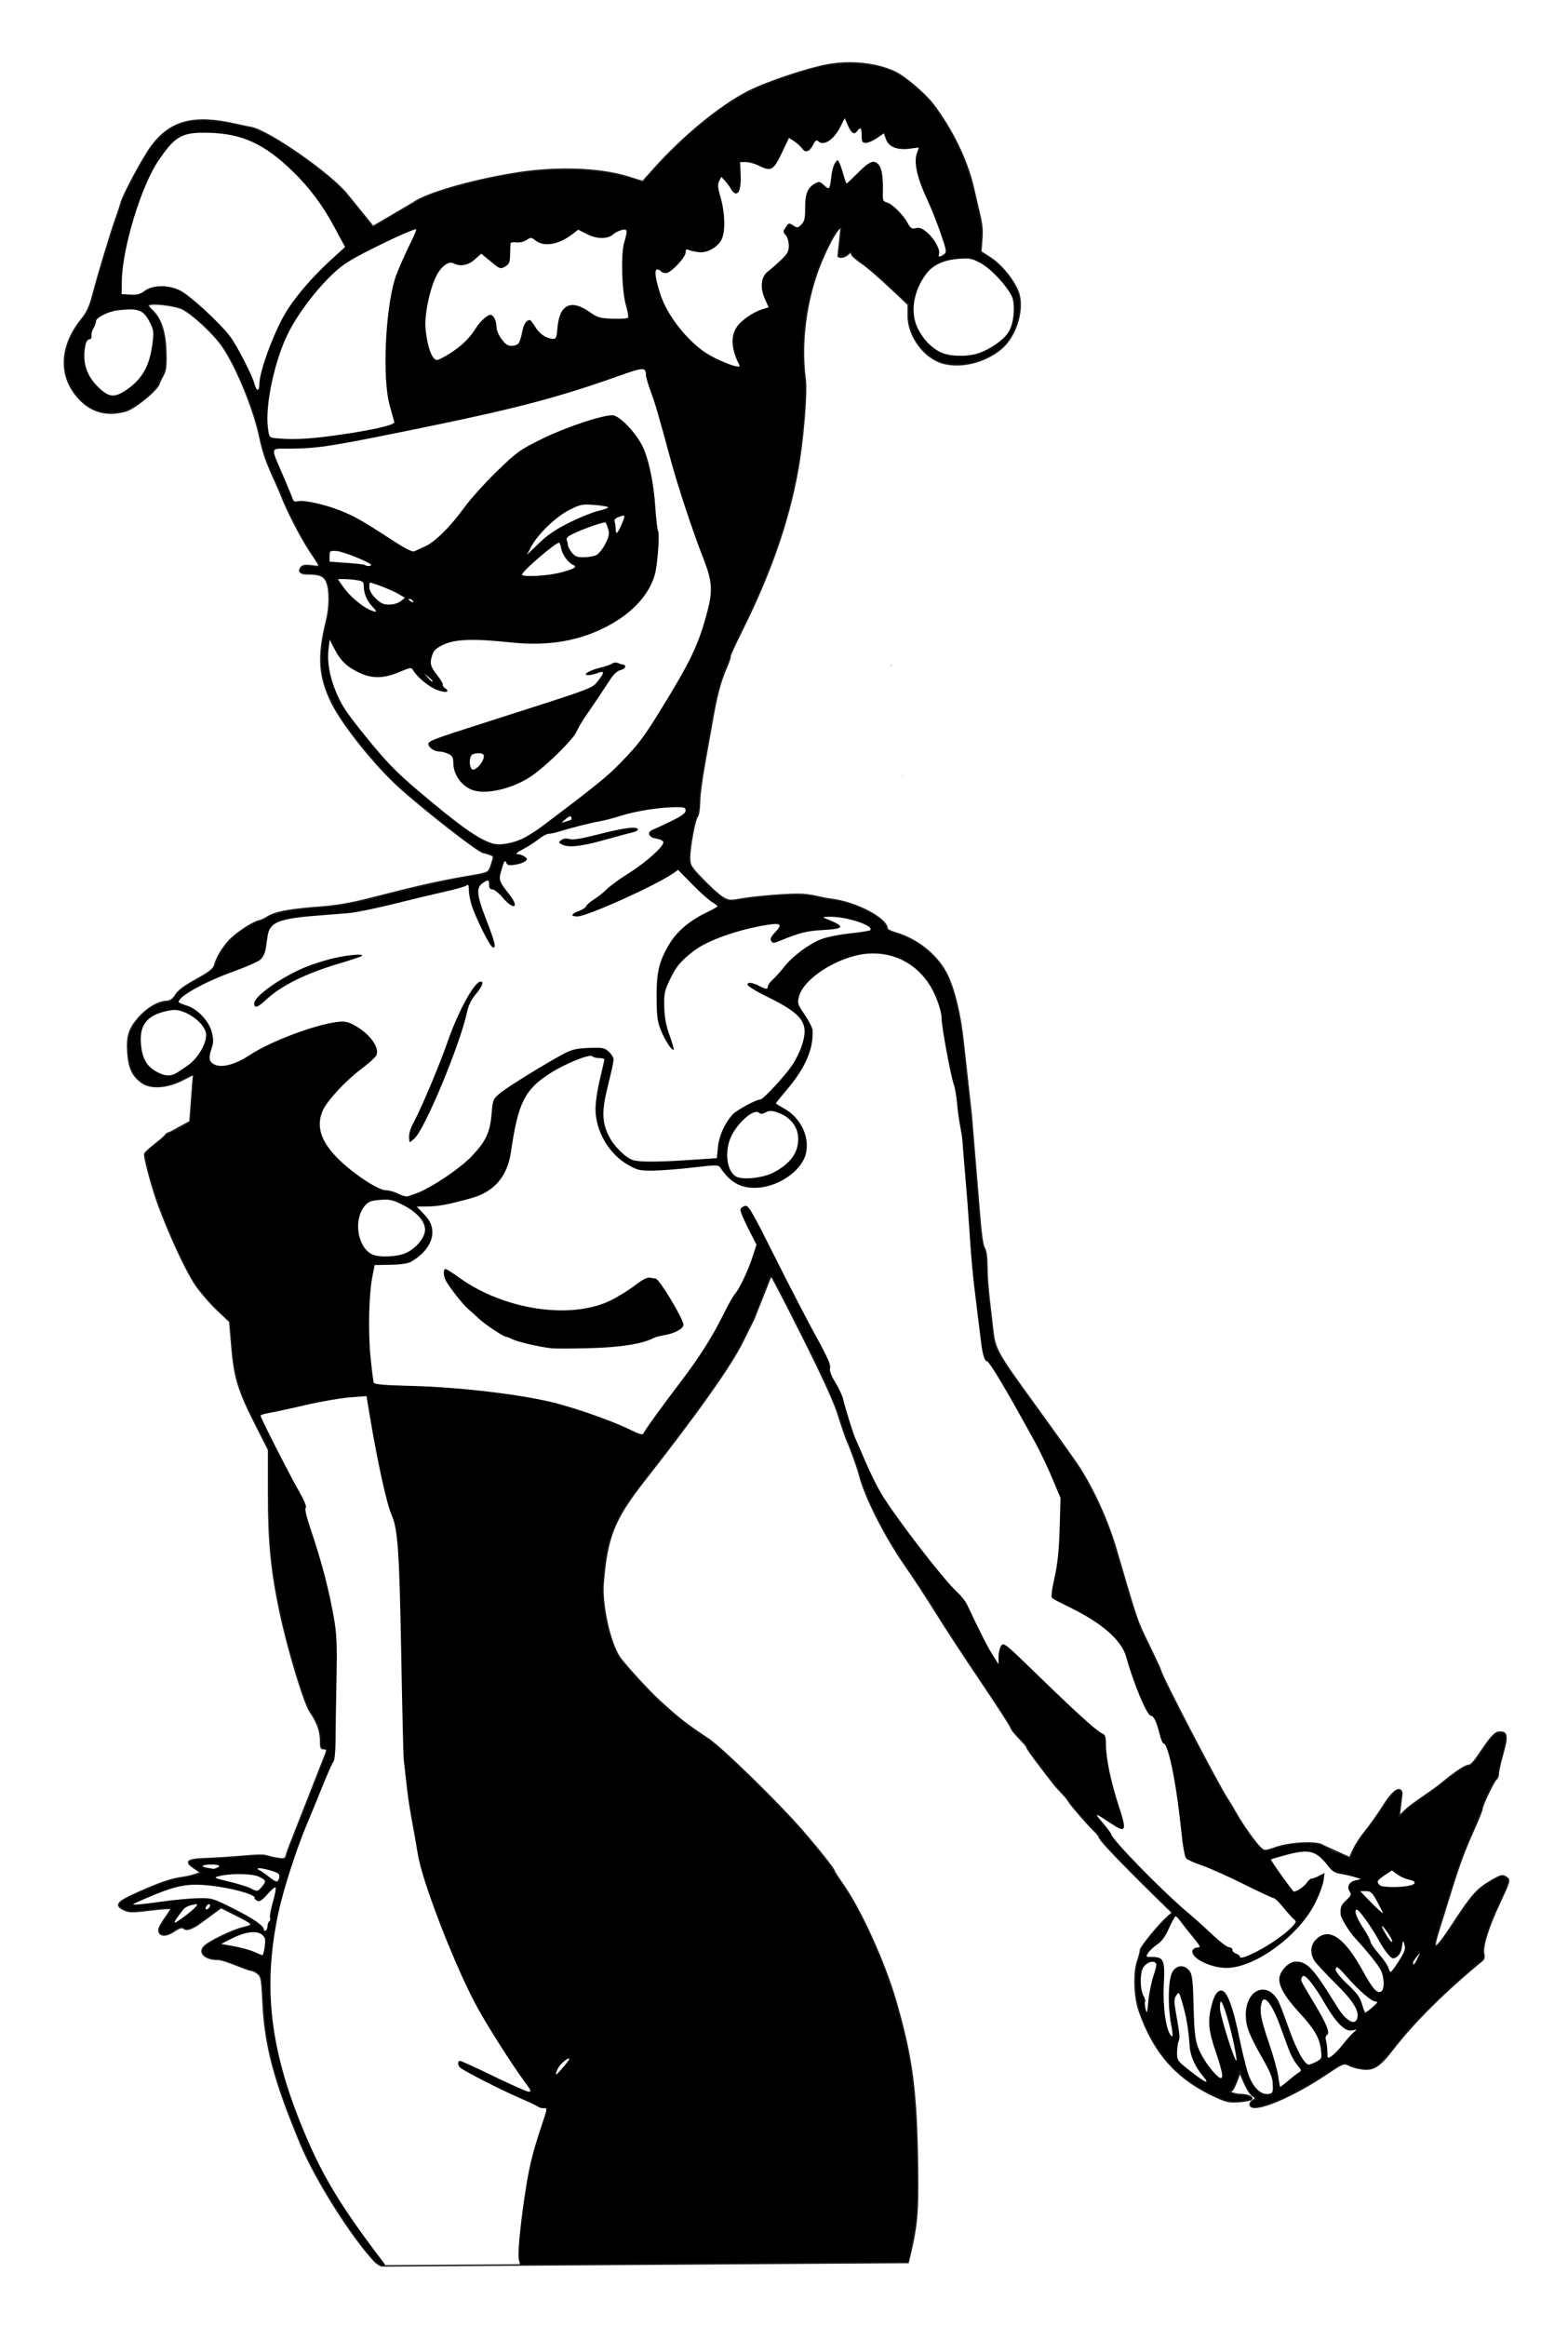 <?xml version="1.0" encoding="UTF-8" standalone="no"?>
<!-- Created with Inkscape (http://www.inkscape.org/) -->

<svg
   xmlns:dc="http://purl.org/dc/elements/1.1/"
   xmlns:cc="http://creativecommons.org/ns#"
   xmlns:rdf="http://www.w3.org/1999/02/22-rdf-syntax-ns#"
   xmlns:svg="http://www.w3.org/2000/svg"
   xmlns="http://www.w3.org/2000/svg"
   xmlns:sodipodi="http://sodipodi.sourceforge.net/DTD/sodipodi-0.dtd"
   xmlns:inkscape="http://www.inkscape.org/namespaces/inkscape"
   width="3.202in"
   height="4.75in"
   viewBox="0 0 288.198 427.5"
   id="svg2"
   version="1.1"
   inkscape:version="0.91 r13725"
   sodipodi:docname="drawing.svg">
  <defs
     id="defs4" />
  <sodipodi:namedview
     id="base"
     pagecolor="#ffffff"
     bordercolor="#666666"
     borderopacity="1.0"
     inkscape:pageopacity="0.0"
     inkscape:pageshadow="2"
     inkscape:zoom="1.5181287"
     inkscape:cx="144.09903"
     inkscape:cy="213.75"
     inkscape:document-units="in"
     inkscape:current-layer="g4239"
     showgrid="false"
     units="in"
     inkscape:window-width="1440"
     inkscape:window-height="851"
     inkscape:window-x="0"
     inkscape:window-y="1"
     inkscape:window-maximized="1"
     fit-margin-top="0.125"
     fit-margin-left="0.125"
     fit-margin-right="0.125"
     fit-margin-bottom="0.125" />
  <g
     inkscape:label="Layer 1"
     inkscape:groupmode="layer"
     id="layer1"
     transform="translate(-231.88,-221.982)">
    <g
       id="g4239"
       transform="translate(-702.78,360.293)">
      <g
         id="Layer1002" />
      <g
         id="Layer1003" />
      <g
         id="Layer1004"
         transform="matrix(1.181,-0.403,0.403,1.181,-1292.712,657.109)">
        <g
           id="g4277"
           transform="translate(302,-74)">
          <g
             id="Layer1005">
            <path
               d="m 1708.752,96.401 c -1.054,-0.369 -2.149,-0.648 -3.238,-0.815 -3.019,-0.461 -9.389,-0.496 -12.377,-0.068 -4.646,0.665 -11.278,3.156 -16.995,6.384 l -2.021,1.142 -1.888,-1.373 c -3.63,-2.64 -9.796,-4.929 -15.95,-5.923 -6.502,-1.05 -13.024,-1.324 -15.204,-0.638 -0.713,0.224 -1.35,0.39 -1.416,0.368 -0.065,-0.022 -1.279,0.195 -2.696,0.482 l -2.577,0.522 -0.742,-1.964 c -0.408,-1.081 -1.004,-2.722 -1.324,-3.648 -1.252,-3.624 -8.072,-12.899 -10.322,-14.038 -0.202,-0.102 -1.061,-0.612 -1.909,-1.134 -5.361,-3.297 -8.856,-3.569 -12.69,-0.988 -1.655,1.114 -6.282,5.404 -7.016,6.505 -0.214,0.322 -0.914,1.246 -1.554,2.054 -1.47,1.855 -5.058,6.862 -6.757,9.428 -0.964,1.456 -1.65,2.181 -2.67,2.817 -4.542,2.834 -6.08,7.173 -4.011,11.317 1.117,2.237 3.054,3.446 5.741,3.585 1.437,0.074 5.644,-1.526 5.979,-2.274 0.031,-0.068 0.417,-0.454 0.859,-0.857 0.668,-0.609 0.935,-1.159 1.584,-3.271 0.858,-2.791 0.894,-4.743 0.113,-6.191 -0.235,-0.436 -0.39,-0.903 -0.345,-1.038 0.149,-0.446 3.668,1.179 4.583,2.115 1.215,1.243 3.193,4.937 3.8,7.097 0.994,3.533 1.399,10.256 0.875,14.51 -0.27,2.195 -0.286,3.491 -0.066,5.445 0.216,1.924 0.236,2.176 0.329,4.102 0.101,2.119 0.708,6.202 1.23,8.292 0.301,1.201 0.59,2.38 0.644,2.619 0.08,0.358 -0.1,0.337 -1.023,-0.118 -0.818,-0.404 -1.234,-0.481 -1.546,-0.288 -0.589,0.366 -0.407,0.867 0.418,1.146 1.903,0.644 2.434,1.12 2.463,2.208 0.035,1.311 -0.78,3.597 -1.91,5.354 -2.932,4.56 -3.68,7.372 -3.113,11.696 0.464,3.541 3.1,10.805 5.434,14.973 2.593,4.632 8,12.857 8.579,13.05 0.109,0.036 0.452,0.274 0.764,0.528 0.564,0.461 0.564,0.466 -0.211,1.484 -0.844,1.108 -0.665,1.084 -4.01,0.55 -4.199,-0.67 -7.274,-0.999 -14.63,-1.566 -2.806,-0.216 -5.006,-0.566 -7.196,-1.142 -4.075,-1.072 -6.758,-1.484 -7.751,-1.19 -0.436,0.129 -1.14,0.207 -1.564,0.174 -1.064,-0.084 -3.821,0.656 -5.125,1.374 -1.263,0.696 -2.552,1.81 -3.114,2.689 -0.307,0.481 -1.025,0.732 -3.208,1.119 -1.907,0.339 -3.077,0.715 -3.636,1.17 -0.612,0.497 -1.034,0.615 -1.64,0.456 -1.245,-0.326 -3.024,0.052 -4.624,0.982 -1.87,1.087 -2.538,2.011 -3.162,4.371 -0.581,2.198 -0.414,3.518 0.613,4.87 0.961,1.265 3.32,1.855 5.85,1.462 1.756,-0.272 1.795,-0.265 1.469,0.246 -0.184,0.289 -0.831,1.744 -1.437,3.232 l -1.103,2.707 -1.509,0.352 c -0.83,0.194 -1.675,0.296 -1.878,0.229 -0.203,-0.068 -0.513,-1e-4 -0.689,0.15 -0.176,0.15 -1.078,0.52 -2.004,0.821 -0.926,0.301 -1.732,0.693 -1.791,0.869 -0.274,0.82 -0.545,5.361 -0.47,7.885 0.143,4.837 0.74,10.376 1.365,12.664 0.331,1.211 1.143,3.24 1.805,4.508 l 1.202,2.306 -0.911,3.653 c -1.093,4.382 -1.148,6.36 -0.339,12.065 l 0.564,3.976 -2.143,6.289 c -2.25,6.605 -3.213,10.711 -3.965,16.905 -0.67,5.513 -0.961,13.865 -0.534,15.329 0.459,1.575 0.486,3.564 0.062,4.585 -0.356,0.858 -0.345,1.039 0.075,1.179 0.395,0.132 0.42,0.272 0.126,0.685 -0.421,0.592 -4.972,5.998 -7.562,8.982 -0.952,1.097 -1.903,2.195 -2.114,2.439 -0.211,0.244 -0.543,0.68 -0.739,0.968 -0.319,0.471 -0.461,0.471 -1.377,0.002 -0.562,-0.288 -1.167,-0.672 -1.346,-0.855 -0.179,-0.182 -1.728,-0.678 -3.442,-1.103 -1.714,-0.424 -4.129,-1.081 -5.366,-1.459 -2.541,-0.777 -2.982,-0.564 -1.857,0.9 l 0.643,0.838 -0.791,0.03 c -0.435,0.017 -1.344,-0.084 -2.02,-0.225 -1.597,-0.332 -3.339,-0.325 -7.071,0.029 -3.262,0.309 -3.712,0.622 -2.536,1.761 0.518,0.502 1.099,0.701 3.531,1.214 1.601,0.337 2.948,0.688 2.993,0.778 0.045,0.091 -0.502,0.561 -1.216,1.046 -0.714,0.484 -1.375,1.111 -1.469,1.393 -0.284,0.851 0.627,1.246 2.014,0.873 1.007,-0.27 1.303,-0.247 1.608,0.123 0.306,0.37 0.653,0.397 1.882,0.147 0.829,-0.169 2.12,-0.534 2.868,-0.812 l 1.361,-0.506 1.459,1.48 c 2.395,2.429 2.426,2.535 0.695,2.369 -1.681,-0.161 -5.566,0.326 -6.415,0.804 -1.053,0.593 -0.362,1.839 1.334,2.405 0.384,0.128 1.39,0.847 2.236,1.597 0.846,0.75 1.709,1.428 1.918,1.508 0.209,0.08 0.557,0.431 0.773,0.781 0.354,0.575 0.29,0.99 -0.66,4.273 -1.775,6.135 -2.134,11.387 -1.471,21.506 0.367,5.605 2.658,15.258 4.698,19.799 0.229,0.509 0.635,0.998 0.903,1.088 0.468,0.156 0.476,0.128 0.193,-0.722 -2.982,-8.932 -4.16,-14.096 -4.666,-20.465 -1.088,-13.691 0.824,-23.048 6.735,-32.953 1.723,-2.888 5.429,-7.878 8.026,-10.807 1.11,-1.252 3.01,-3.426 4.221,-4.83 1.211,-1.404 2.388,-2.671 2.616,-2.815 0.25,-0.158 0.806,-1.396 1.398,-3.107 0.54,-1.564 1.883,-5.309 2.984,-8.323 1.498,-4.102 2.104,-6.091 2.412,-7.915 0.732,-4.343 1.086,-8.986 1.091,-14.27 0,-1.839 0.122,-2.971 0.328,-3.074 0.206,-0.103 0.154,-1.048 -0.142,-2.568 -0.528,-2.708 -1.873,-12.13 -1.774,-12.426 0.035,-0.106 0.598,-0.099 1.25,0.015 0.652,0.114 3.098,0.4 5.435,0.635 2.337,0.235 5.322,0.705 6.633,1.045 l 2.385,0.619 -0.488,2.95 c -1.114,6.721 -1.83,13.087 -1.667,14.816 0.208,2.207 -0.643,5.412 -5.241,19.727 -2.463,7.669 -4.573,14.362 -4.688,14.874 -0.115,0.512 -0.313,1.411 -0.44,1.997 -0.127,0.587 -0.401,1.845 -0.61,2.798 -0.209,0.952 -0.556,2.96 -0.771,4.46 -0.215,1.501 -0.543,3.6 -0.729,4.665 -0.665,3.822 -0.212,16.153 0.855,23.247 0.475,3.16 2.24,10.532 3.331,13.914 0.361,1.119 0.359,1.335 -0.01,1.213 -0.245,-0.082 -2.106,-1.797 -4.135,-3.811 -2.03,-2.015 -3.82,-3.707 -3.977,-3.759 -0.387,-0.129 -0.579,0.526 -0.287,0.978 0.489,0.757 4.537,4.935 6.644,6.856 1.205,1.099 2.271,2.128 2.368,2.286 0.097,0.158 0.384,0.356 0.639,0.441 0.584,0.195 0.646,0.061 -1.138,2.412 -2.665,3.511 -3.774,5.278 -5.822,9.273 -2.092,4.082 -3.611,7.511 -3.67,8.29 l -0.058,0.757 27.101,9.052 27.101,9.052 0.636,-1.002 c 2.231,-3.51 3.179,-5.656 5.093,-11.523 3.578,-10.97 4.509,-15.521 4.957,-24.22 0.31,-6.03 -0.518,-14.619 -1.848,-19.144 -0.323,-1.098 -0.564,-2.067 -0.535,-2.153 0.088,-0.262 -1.08,-3.569 -2.493,-7.061 -2.032,-5.022 -7.325,-15.489 -8.787,-17.376 -1.286,-1.661 -3.262,-4.489 -3.718,-5.321 -0.13,-0.237 -0.67,-1.214 -1.2,-2.17 -1.085,-1.957 -3.304,-7.033 -3.593,-8.218 -0.618,-2.533 0.026,-8.11 1.266,-10.969 2.734,-6.301 4.562,-8.43 10.628,-12.379 10.669,-6.945 17.514,-11.891 20.28,-14.654 0.708,-0.707 1.454,-1.423 1.659,-1.59 0.204,-0.168 0.671,-0.655 1.037,-1.083 0.366,-0.428 1.19,-1.375 1.83,-2.105 0.64,-0.73 1.46,-1.71 1.822,-2.179 0.362,-0.469 0.723,-0.831 0.802,-0.805 0.079,0.026 0.747,4.463 1.486,9.86 0.939,6.858 1.317,10.708 1.257,12.786 -0.047,1.635 -0.049,3.372 0,3.858 0.127,1.367 0.176,4.237 0.09,5.319 -0.273,3.439 0.643,9.911 2.133,15.069 0.567,1.964 1.461,5.452 1.985,7.75 0.524,2.298 1.861,7.524 2.971,11.613 1.11,4.089 2.015,7.695 2.01,8.013 0,0.318 0.296,1.189 0.669,1.935 0.373,0.747 0.648,1.447 0.611,1.557 -0.037,0.11 0.2,1.008 0.527,1.997 1.555,4.707 1.589,4.801 2.297,6.313 0.191,0.409 0.391,0.968 0.443,1.242 0.12,0.632 1.511,4.068 2.14,5.287 0.263,0.509 0.449,1.01 0.414,1.113 -0.107,0.322 2.344,5.745 4.522,10.003 l 2.075,4.058 -0.861,0.355 c -1.538,0.633 -5.24,2.931 -5.376,3.338 -0.073,0.218 -0.474,0.835 -0.892,1.372 -1.022,1.313 -1.986,4.205 -2.138,6.413 -0.069,0.994 0.028,2.891 0.215,4.216 0.68,4.816 2.606,8.467 6.34,12.016 1.249,1.187 1.679,1.442 3.019,1.784 0.859,0.22 1.677,0.342 1.817,0.272 0.406,-0.203 -0.262,-0.831 -1.24,-1.167 -0.802,-0.276 -1.96,-1.211 -1.198,-0.967 0.168,0.053 0.716,-0.412 1.219,-1.034 l 0.914,-1.132 0.115,1.623 c 0.063,0.892 0.304,1.883 0.536,2.201 0.391,0.538 0.383,0.586 -0.116,0.686 -0.811,0.163 -0.893,0.818 -0.134,1.071 1.745,0.583 6.658,0.061 11.472,-1.219 2.953,-0.785 3.073,-0.791 3.645,-0.203 0.325,0.335 1.086,0.857 1.69,1.16 1.516,0.76 2.518,0.506 5.324,-1.352 4.101,-2.714 10.144,-5.644 16.614,-8.054 0.233,-0.087 0.432,-0.43 0.46,-0.792 0.081,-1.059 1.848,-3.495 4.605,-6.351 2.404,-2.49 2.579,-2.736 2.268,-3.174 -0.468,-0.66 -0.609,-0.678 -2.433,-0.314 -2.231,0.446 -3.31,1.055 -7.079,3.994 -2.983,2.325 -3.927,2.869 -3.675,2.114 0.05,-0.15 1.169,-1.739 2.484,-3.531 1.316,-1.792 3.112,-4.239 3.992,-5.439 0.879,-1.2 2.675,-3.327 3.99,-4.726 1.315,-1.399 2.444,-2.699 2.507,-2.888 0.163,-0.487 3.017,-3.397 3.427,-3.493 0.187,-0.044 0.426,-0.339 0.531,-0.655 0.106,-0.316 0.827,-1.494 1.604,-2.617 1.561,-2.259 1.631,-2.88 0.354,-3.147 -0.527,-0.11 -1.203,0.26 -2.938,1.607 -1.365,1.06 -2.426,1.691 -2.692,1.603 -0.501,-0.167 -2.172,0.264 -4.671,1.205 -0.945,0.356 -2.524,0.846 -3.508,1.088 -0.984,0.242 -2.287,0.673 -2.894,0.958 l -1.105,0.517 0.573,-1.226 c 0.315,-0.674 0.68,-1.414 0.811,-1.645 0.131,-0.231 0.154,-0.521 0.052,-0.644 -0.432,-0.519 -1.31,-0.148 -3.139,1.323 -1.067,0.859 -2.738,2.07 -3.712,2.691 -0.974,0.621 -2.148,1.536 -2.608,2.032 l -0.836,0.903 -1.394,-1.18 c -0.767,-0.649 -1.546,-1.442 -1.733,-1.761 -0.495,-0.848 -4.337,-1.986 -6.683,-1.98 -1.705,0.004 -1.782,-0.018 -2.129,-0.63 -0.466,-0.821 -1.441,-4.051 -1.775,-5.881 -0.144,-0.786 -0.397,-1.965 -0.563,-2.619 -0.67,-2.64 -3.373,-20.423 -3.189,-20.975 0.03,-0.089 -0.149,-1.821 -0.396,-3.849 -0.56,-4.592 -0.557,-3.561 -0.047,-15.421 0.19,-4.423 -0.388,-9.89 -1.443,-13.649 -0.498,-1.776 -1.756,-5.981 -2.796,-9.344 -3.084,-9.979 -3.162,-10.393 -2.515,-13.296 0.302,-1.355 0.765,-3.485 1.029,-4.734 0.264,-1.248 0.789,-3.199 1.167,-4.335 0.438,-1.317 0.623,-2.292 0.508,-2.69 -0.116,-0.403 0.242,-2.254 1.012,-5.23 0.655,-2.533 1.495,-5.855 1.866,-7.382 0.371,-1.527 1.108,-4.476 1.639,-6.553 0.531,-2.077 1.096,-4.526 1.256,-5.442 0.16,-0.916 0.637,-3.158 1.062,-4.982 0.955,-4.105 1.319,-8.279 0.924,-10.616 -0.515,-3.051 -2.502,-6.098 -5.21,-7.988 -0.542,-0.378 -0.949,-0.796 -0.905,-0.929 0.473,-1.416 -3.06,-5.151 -6.394,-6.76 -0.492,-0.238 -1.297,-0.695 -1.788,-1.016 -0.49,-0.321 -1.401,-0.792 -2.023,-1.048 -1.497,-0.615 -6.461,-1.89 -8.73,-2.243 -1.673,-0.26 -1.861,-0.345 -2.517,-1.133 -0.39,-0.468 -1.244,-1.994 -1.897,-3.391 -1.102,-2.356 -1.16,-2.621 -0.811,-3.668 0.498,-1.491 2.519,-5.088 3.042,-5.413 0.227,-0.141 0.684,-1.017 1.016,-1.948 0.332,-0.93 1.278,-2.881 2.103,-4.336 0.824,-1.454 2.296,-4.115 3.27,-5.913 1.998,-3.687 3.158,-5.441 4.758,-7.197 0.606,-0.665 1.069,-1.274 1.03,-1.354 -0.04,-0.079 1.214,-1.414 2.787,-2.965 6.714,-6.622 11.702,-12.976 15.417,-19.641 2.212,-3.967 5.044,-10.448 5.452,-12.475 0.948,-4.713 3.272,-9.739 6.411,-13.87 2.145,-2.821 5.51,-6.003 5.779,-5.463 0.047,0.093 -0.349,0.943 -0.878,1.889 -0.53,0.946 -0.922,1.804 -0.871,1.906 0.179,0.359 0.873,0.442 1.48,0.176 0.488,-0.214 0.59,-0.195 0.499,0.095 -0.063,0.2 0.346,0.966 0.908,1.702 0.562,0.736 1.825,2.857 2.805,4.712 l 1.783,3.374 -0.519,1.485 c -1.032,2.954 0.256,6.885 2.769,8.453 2.349,1.466 5.798,1.714 8.619,0.621 2.454,-0.951 4.763,-3.953 5.027,-6.537 0.178,-1.743 -0.901,-4.938 -2.241,-6.629 l -1.027,-1.296 0.52,-1.256 c 0.286,-0.691 0.607,-1.484 0.714,-1.763 0.107,-0.279 0.278,-1.379 0.381,-2.446 0.102,-1.067 0.276,-2.794 0.385,-3.839 0.426,-4.089 -0.196,-9.126 -1.675,-13.546 -0.579,-1.732 -2.518,-5.023 -3.619,-6.142 -1.426,-1.451 -3.548,-2.702 -5.867,-3.514 l -10e-5,5e-4 z m -3.459,7.418 0.086,1.081 c 0.106,1.334 0.423,1.751 1.015,1.331 0.703,-0.499 0.811,-0.298 0.438,0.818 -0.3,0.898 -0.269,1.054 0.24,1.224 0.321,0.107 1.118,0.044 1.771,-0.14 l 1.188,-0.335 0.012,0.909 c 0.016,1.213 1.007,2.074 2.817,2.45 l 1.366,0.283 -0.555,0.719 c -0.888,1.149 -1.134,3.465 -0.743,6.992 0.14,1.258 0.257,3.614 0.262,5.234 0.01,2.711 -0.035,2.96 -0.529,3.124 -0.695,0.23 -1,0.121 -0.696,-0.248 0.414,-0.503 0.115,-2.326 -0.576,-3.511 -0.513,-0.88 -0.828,-1.155 -1.397,-1.215 -0.631,-0.067 -0.76,-0.232 -0.924,-1.173 -0.237,-1.369 -1.256,-3.377 -1.934,-3.813 -0.419,-0.269 -0.449,-0.499 -0.162,-1.258 0.835,-2.204 1.115,-3.634 0.85,-4.341 -0.377,-1.006 -1.123,-0.968 -3.413,0.176 -1.021,0.51 -1.902,0.912 -1.958,0.893 -0.055,-0.018 -0.065,-0.633 -0.023,-1.366 0.043,-0.733 0.041,-1.582 0,-1.887 -0.078,-0.533 -0.103,-0.539 -0.621,-0.155 -0.297,0.22 -0.793,0.935 -1.102,1.59 -0.895,1.895 -0.969,1.945 -1.476,1.006 -0.417,-0.774 -0.499,-0.817 -1.265,-0.671 -1.178,0.225 -1.806,0.976 -2.47,2.948 -0.474,1.408 -0.718,1.801 -1.294,2.089 -0.661,0.33 -0.743,0.313 -1.193,-0.257 -0.458,-0.58 -0.516,-0.586 -1.127,-0.103 -0.596,0.47 -0.624,0.554 -0.379,1.113 0.147,0.336 0.119,1.039 -0.062,1.582 -0.275,0.823 -0.561,1.086 -1.809,1.66 -0.816,0.375 -1.87,0.811 -2.343,0.967 -1.207,0.399 -1.889,1.855 -1.718,3.667 l 0.129,1.366 -1.044,-0.033 c -1.31,-0.041 -3.28,0.509 -4.248,1.186 -1.4,0.979 -1.937,2.906 -1.534,5.513 0.132,0.857 -3.124,-1.895 -4.411,-3.727 -1.944,-2.77 -3.284,-6.853 -3.241,-9.877 0.035,-2.467 0.308,-3.788 0.752,-3.639 0.195,0.065 0.387,0.258 0.427,0.429 0.04,0.171 0.319,0.392 0.619,0.492 0.675,0.225 3.498,-1.263 3.734,-1.968 0.129,-0.386 0.261,-0.424 0.553,-0.158 0.211,0.191 0.797,0.543 1.302,0.781 1.118,0.526 2.821,0.209 3.756,-0.699 0.898,-0.873 1.732,-3.498 1.848,-5.814 0.08,-1.602 0.195,-2.078 0.594,-2.454 l 0.495,-0.467 0.338,0.764 c 0.186,0.42 0.386,1.069 0.443,1.442 0.058,0.373 0.266,0.733 0.464,0.799 0.515,0.172 1.045,-0.671 1.597,-2.54 l 0.48,-1.627 0.8,0.267 c 0.44,0.147 1.187,0.661 1.661,1.143 1.382,1.406 1.798,1.331 3.769,-0.684 l 1.736,-1.775 0.563,0.715 c 0.31,0.393 0.652,1.016 0.761,1.382 0.248,0.834 0.866,0.832 1.73,-0.008 0.482,-0.469 0.706,-0.536 0.846,-0.255 0.506,1.014 2.228,0.586 3.794,-0.943 l 1.015,-0.991 -10e-5,-2e-4 z m -90.508,-28.614 c 0.403,0.127 0.838,0.282 1.316,0.461 4.456,1.677 7.033,4.121 9.617,9.12 1.639,3.17 2.645,6.253 3.266,10.012 l 0.531,3.208 -2.739,1.197 c -3.444,1.505 -6.878,3.56 -8.887,5.318 -2.608,2.282 -6.271,6.839 -6.828,8.492 -0.343,1.019 -0.762,0.967 -0.681,-0.085 0.107,-1.396 -0.594,-6.234 -1.153,-7.954 -0.707,-2.177 -3.406,-7.191 -4.616,-8.575 -1.274,-1.458 -3.631,-2.295 -5.11,-1.814 -0.778,0.253 -1.263,0.218 -2.187,-0.159 l -1.187,-0.483 0.64,-1.788 c 1.646,-4.598 7.227,-12.351 10.845,-15.068 3.118,-2.342 4.352,-2.776 7.172,-1.885 l 0,2e-4 z m 25.415,23.69 c 0.037,0.008 0.059,0.019 0.066,0.032 0.038,0.076 -0.501,0.703 -1.198,1.393 -1.736,1.72 -3.578,3.741 -4.169,4.574 -2.92,4.117 -6.498,13.382 -6.7,17.348 -0.059,1.16 -0.124,2.291 -0.145,2.515 -0.043,0.473 -4.367,-0.039 -9.944,-1.177 -3.18,-0.649 -5.283,-1.285 -7.32,-2.212 -0.901,-0.41 -0.91,-0.437 -0.63,-1.83 0.651,-3.242 4.083,-8.992 7.264,-12.168 2.058,-2.055 5.415,-4.395 8.42,-5.871 2.07,-1.016 3.185,-1.34 6.118,-1.776 3.82,-0.568 7.685,-0.95 8.238,-0.827 l 10e-5,-1e-4 z m 22.639,7.79 1.044,1.067 c 1.148,1.173 2.637,1.674 3.656,1.23 0.308,-0.134 0.904,-0.217 1.326,-0.184 0.904,0.07 0.876,0.298 -0.234,1.87 -1.029,1.458 -2.64,6.651 -2.736,8.822 -0.04,0.904 -0.17,1.724 -0.289,1.824 -0.119,0.099 -1.107,-0.162 -2.195,-0.58 -1.743,-0.67 -2.079,-0.901 -2.825,-1.943 -2.012,-2.809 -3.885,-2.616 -5.291,0.547 -0.662,1.489 -0.731,1.557 -1.308,1.289 -0.878,-0.407 -1.525,-1.328 -1.784,-2.539 -0.124,-0.58 -0.302,-1.078 -0.395,-1.107 -0.52,-0.16 -1.086,0.287 -1.653,1.307 -0.351,0.633 -0.822,1.264 -1.045,1.402 -0.437,0.272 -1.371,0.053 -1.701,-0.399 -0.513,-0.703 -0.823,-2.213 -0.595,-2.897 0.301,-0.903 0.172,-1.89 -0.264,-2.022 -0.494,-0.149 -1.936,0.526 -2.918,1.366 -0.492,0.421 -1.543,1.039 -2.336,1.374 -0.793,0.335 -2.121,0.729 -2.95,0.877 -1.424,0.253 -1.523,0.236 -1.758,-0.311 -0.317,-0.736 -0.209,-2.477 0.278,-4.516 0.433,-1.809 2.261,-4.969 3.823,-6.607 1.189,-1.247 2.588,-1.735 3.179,-1.109 0.77,0.815 1.914,0.984 3.147,0.465 l 1.173,-0.494 0.949,1.543 c 0.912,1.484 0.98,1.537 1.754,1.387 0.689,-0.134 0.872,-0.34 1.266,-1.418 0.254,-0.694 0.516,-1.382 0.582,-1.529 0.069,-0.153 0.435,-0.109 0.855,0.103 0.437,0.221 1.056,0.287 1.528,0.162 0.751,-0.198 0.821,-0.169 1.288,0.54 0.855,1.3 3.043,1.635 5.408,0.827 l 1.019,-0.348 10e-5,2e-4 z m 52.608,22.435 c 0.801,0.273 1.162,0.571 1.892,1.354 1.344,1.442 2.961,5.323 2.776,6.662 -0.224,1.629 -1.214,3.565 -2.215,4.335 -1.061,0.816 -3.19,1.44 -5.02,1.47 -1.703,0.029 -4.181,-0.845 -5.265,-1.857 -1.107,-1.033 -1.855,-2.582 -2.123,-4.396 -0.385,-2.608 1.102,-5.489 3.768,-7.301 1.336,-0.908 3.111,-1.095 5.209,-0.55 0.395,0.103 0.711,0.191 0.978,0.282 l -2e-4,0 z M 1596.682,96.515 c 1.469,0.524 1.844,1.214 2.058,2.873 0.15,1.159 0.085,1.415 -0.812,3.194 -1.372,2.72 -2.998,4.157 -5.53,4.89 -2.086,0.603 -2.853,0.33 -3.778,-1.349 -1.294,-2.348 -1.287,-4.488 0.023,-6.778 0.236,-0.412 0.589,-0.697 0.783,-0.632 0.195,0.065 0.411,-0.056 0.482,-0.268 0.206,-0.616 0.282,-0.731 0.775,-1.171 0.257,-0.229 0.522,-0.578 0.589,-0.776 0.17,-0.499 2.199,-0.774 3.542,-0.481 0.767,0.168 1.378,0.324 1.867,0.498 l 10e-5,2e-4 z m 68.38,32.63 c 0.505,0.16 0.485,0.469 0.299,1.042 -0.087,0.267 -0.136,1.386 -0.11,2.488 0.049,2.04 0,3.194 -0.461,10.366 -0.269,4.204 -0.332,11.104 -0.141,15.392 0.159,3.569 -0.193,4.933 -1.961,7.595 -2.75,4.141 -4.66,6.109 -11.032,11.367 -3.837,3.167 -4.893,3.88 -8.305,5.615 -2.504,1.273 -4.596,2.041 -13.757,5.048 -1.236,0.406 -2.875,0.792 -3.641,0.858 -1.651,0.143 -3.453,-0.183 -4.251,-0.768 -1.791,-1.312 -3.77,-4.062 -7.909,-10.99 -2.115,-3.54 -3.077,-5.581 -4.623,-9.808 -1.651,-4.515 -1.94,-5.601 -2.082,-7.83 -0.152,-2.386 0.188,-4.541 0.983,-6.221 l 0.626,-1.323 0.212,1.46 c 0.286,1.971 0.869,3.125 2.272,4.506 1.548,1.524 3.156,2.055 5.686,1.878 1.78,-0.124 1.91,-0.098 2.009,0.405 0.227,1.152 1.42,3.081 2.404,3.888 1.07,0.878 1.781,0.952 1.193,0.123 -0.185,-0.261 -0.251,-0.518 -0.147,-0.57 0.104,-0.052 -0.043,-0.774 -0.327,-1.604 -0.554,-1.619 -0.51,-2.035 0.325,-3.116 0.403,-0.521 0.918,-0.733 2.071,-0.851 1.867,-0.191 4.513,0.62 9.325,2.858 5.289,2.461 10.085,3.185 14.971,2.264 3.782,-0.714 6.744,-2.406 8.42,-4.81 0.805,-1.155 2.62,-5.382 2.538,-5.913 -0.04,-0.261 0.281,-1.771 0.712,-3.357 1.013,-3.72 1.451,-7.533 1.096,-9.534 -0.421,-2.369 -1.787,-5.136 -2.683,-5.435 -1.55,-0.518 -7.103,-0.549 -10.88,-0.062 -3.663,0.473 -4.124,0.612 -7.86,2.37 -2.183,1.028 -5.044,2.626 -6.358,3.552 -2.826,1.991 -5.704,3.381 -7.272,3.512 -0.621,0.052 -1.358,0.127 -1.638,0.168 -0.382,0.055 -1.105,-0.685 -2.877,-2.942 -2.991,-3.81 -3.904,-4.834 -5.615,-6.299 -1.778,-1.522 -4.556,-3.207 -5.393,-3.271 -0.481,-0.037 -0.652,-0.187 -0.642,-0.567 0.01,-0.284 -0.094,-1.908 -0.224,-3.607 -0.376,-4.885 -0.62,-4.487 2.185,-3.551 4.095,1.368 5.939,1.682 21.18,3.608 12.59,1.591 19.133,2.036 28.227,1.917 1.918,-0.025 2.95,-0.015 3.455,0.146 l -5e-4,2e-4 z m -14.044,16.27 c 0.289,0.102 0.621,0.242 1.043,0.424 0.996,0.432 1.784,0.866 1.751,0.964 -0.033,0.099 -0.741,0.109 -1.573,0.024 -0.832,-0.085 -2.878,0.027 -4.546,0.249 -2.205,0.294 -3.64,0.687 -5.254,1.443 l -2.22,1.039 1.005,-0.942 c 1.545,-1.45 4.915,-3.017 7.11,-3.308 1.338,-0.177 1.818,-0.201 2.686,0.107 z m 4.524,3.257 c 0.185,0.048 0.114,0.172 -0.103,0.475 -0.202,0.281 -0.635,0.776 -0.963,1.099 -0.734,0.723 -0.902,0.692 -0.632,-0.117 0.114,-0.342 0.199,-0.813 0.189,-1.046 -0.013,-0.286 0.272,-0.428 0.876,-0.436 0.319,-0.004 0.522,-0.003 0.632,0.025 l 10e-5,-2e-4 z m -2.849,0.103 c 0.025,0.011 0.04,0.023 0.046,0.036 0.044,0.088 0.063,0.552 0.043,1.032 -0.03,0.703 -0.247,1.076 -1.117,1.924 -0.594,0.579 -1.401,1.085 -1.796,1.127 -0.394,0.042 -1.224,-0.093 -1.844,-0.3 -0.911,-0.304 -1.185,-0.54 -1.433,-1.232 -0.169,-0.471 -0.258,-1.005 -0.197,-1.186 0.061,-0.181 0.101,-0.537 0.09,-0.79 -0.015,-0.346 0.373,-0.497 1.56,-0.605 1.936,-0.176 4.279,-0.173 4.648,-0.005 l 2e-4,-1e-4 z m -7.39,0.622 c 0.071,0.024 0.073,0.459 0,0.967 -0.127,0.924 0.347,2.356 0.948,2.862 0.522,0.44 -0.387,0.574 -2.487,0.368 -1.949,-0.192 -5.273,-1.165 -5.157,-1.511 0.156,-0.467 6.143,-2.869 6.693,-2.686 z m -31.954,-9.626 c 0.061,0.018 0.13,0.041 0.207,0.069 0.088,0.032 0.187,0.071 0.299,0.116 0.886,0.355 4.266,3.277 4.16,3.595 -0.061,0.184 -0.704,-0.022 -0.825,-0.265 -0.05,-0.1 -1.15,-0.628 -2.444,-1.174 l -2.353,-0.992 0.258,-0.771 c 0.187,-0.559 0.268,-0.703 0.698,-0.578 l 0,-1e-4 z m -0.639,4.172 0.847,0.286 c 0.466,0.157 1.258,0.503 1.759,0.768 0.801,0.423 0.882,0.569 0.671,1.203 -0.342,1.023 -0.248,2.203 0.261,3.285 0.467,0.993 0.313,1.048 -0.589,0.209 -0.95,-0.885 -2.129,-2.901 -2.548,-4.359 l -0.401,-1.391 z m 4.314,2.013 c 0.382,0.128 2.706,2.104 3.349,2.849 l 0.801,0.927 -0.734,0.276 c -0.436,0.163 -1.151,0.136 -1.761,-0.068 -0.824,-0.275 -1.141,-0.572 -1.609,-1.509 -0.364,-0.729 -0.499,-1.418 -0.359,-1.835 0.123,-0.368 0.263,-0.656 0.312,-0.64 l 2e-4,0 z m 4.716,4.153 c 0.169,0.054 0.34,0.237 0.381,0.408 0.091,0.385 0,0.356 -0.385,-0.129 -0.182,-0.227 -0.18,-0.339 0,-0.279 l -10e-5,0 z m 25.633,18.648 c -0.143,-0.037 -0.287,-0.04 -0.398,4e-4 -0.221,0.081 -1.09,0.085 -1.93,0.01 -1.695,-0.152 -2.933,0.15 -1.955,0.477 0.304,0.102 0.906,0.17 1.337,0.153 1.144,-0.047 1.093,0.204 -0.216,1.06 -1.29,0.842 -0.493,0.821 -17.903,0.48 -8.433,-0.165 -8.865,-0.142 -8.838,0.463 0.024,0.552 0.609,1.212 1.268,1.432 0.264,0.088 0.743,0.409 1.065,0.713 0.484,0.458 0.529,0.721 0.26,1.531 -0.524,1.58 0.032,3.518 1.322,4.609 1.664,1.407 5.837,1.816 9.059,0.886 2.599,-0.75 7.436,-3.085 8.274,-3.994 0.414,-0.45 1.387,-1.283 2.16,-1.851 1.396,-1.025 2.987,-2.238 5.094,-3.882 0.706,-0.551 1.369,-0.826 1.866,-0.773 0.697,0.074 1.098,-0.412 0.542,-0.658 -0.126,-0.056 -0.403,-0.259 -0.615,-0.452 -0.106,-0.097 -0.249,-0.167 -0.392,-0.204 l 0,1e-4 z m 38.45,13.395 c -0.014,0.014 -0.029,0.028 -0.044,0.042 -0.042,0.062 -0.077,0.117 -0.128,0.192 -0.019,0.028 -0.026,0.039 -0.044,0.065 0.031,-0.019 0.061,-0.039 0.092,-0.058 8e-4,-0.003 2e-4,-0.006 9e-4,-0.009 0.024,-0.09 0.076,-0.162 0.144,-0.223 -0.01,-0.003 -0.014,-0.006 -0.021,-0.008 l 10e-5,10e-5 z m -0.3,0.423 c -0.01,0.011 -0.013,0.02 -0.021,0.031 0.01,-0.007 0.019,-0.015 0.029,-0.022 0,-0.003 -0.01,-0.006 -0.01,-0.009 z m -65.252,-21.383 0.415,0.683 c 0.228,0.376 0.402,0.724 0.386,0.772 -0.069,0.206 -0.225,-0.015 -0.504,-0.713 l -0.297,-0.743 z m 3.671,13.673 c 0.385,0.108 0.685,0.302 0.735,0.516 0.087,0.369 -0.749,1.198 -1.454,1.441 -0.282,0.097 -0.582,0.158 -0.666,0.135 -0.631,-0.173 -0.057,-2.149 0.632,-2.179 0.258,-0.011 0.521,0.022 0.752,0.087 z m 58.182,23.287 c 0,-0.008 -0.031,-0.003 -0.087,0.031 -0.034,0.021 -0.066,0.044 -0.099,0.067 0.112,-0.009 0.195,-0.082 0.187,-0.099 z m -33.129,-6.351 c 1.161,0.388 1.334,0.524 1.194,0.942 -0.118,0.354 -0.791,0.568 -2.458,0.779 -1.262,0.16 -2.606,0.304 -2.986,0.319 -1.024,0.042 -1.015,0.886 0.014,1.406 0.459,0.232 0.833,0.595 0.832,0.808 0,0.582 -3.372,2.03 -6.312,2.712 -1.435,0.333 -3.142,0.862 -3.795,1.177 -0.653,0.315 -1.694,0.686 -2.314,0.824 -0.62,0.138 -1.243,0.392 -1.384,0.563 -0.141,0.172 -0.719,0.323 -1.285,0.337 -1.241,0.03 -1.436,0.346 -0.424,0.684 1.362,0.455 12.434,-0.595 15.417,-1.462 l 0.823,-0.239 1.295,2.697 c 0.712,1.483 1.571,3.015 1.909,3.404 0.338,0.389 0.592,0.768 0.565,0.843 -0.027,0.075 -0.816,0.226 -1.755,0.334 -2.761,0.318 -5.076,1.221 -6.75,2.634 -2.265,1.911 -3.143,3.306 -4.345,6.903 -0.868,2.599 -1.016,3.348 -0.938,4.738 0.091,1.622 0.562,3.436 0.855,3.289 0.082,-0.041 0.132,-1.028 0.11,-2.194 -0.028,-1.522 0.143,-2.704 0.606,-4.192 0.572,-1.84 0.797,-2.229 2.008,-3.475 1.547,-1.59 2.318,-2.071 4.668,-2.908 2.406,-0.858 7.219,-0.921 11.684,-0.156 1.913,0.328 2.065,0.662 0.638,1.403 -0.769,0.399 -1.033,0.678 -0.955,1.011 0.092,0.393 0.248,0.451 1.069,0.402 3.352,-0.199 4.295,-0.122 6.703,0.547 3.128,0.869 3.314,0.597 0.963,-1.417 -0.511,-0.438 -0.469,-0.449 0.512,-0.139 2.413,0.762 5.907,3.403 5.062,3.825 -0.111,0.055 -1.436,-0.179 -2.945,-0.52 -1.509,-0.341 -3.429,-0.596 -4.266,-0.566 -1.922,0.069 -4.846,1.008 -6.506,2.091 -0.704,0.459 -1.694,1.015 -2.2,1.236 -0.506,0.221 -0.97,0.55 -1.03,0.73 -0.139,0.415 -0.358,0.338 -1.031,-0.36 -0.902,-0.935 -1.567,-1.278 -1.7,-0.878 -0.067,0.199 0.861,1.336 2.079,2.549 4.289,4.27 4.727,5.79 2.498,8.661 -0.523,0.673 -1.507,1.643 -2.187,2.156 -1.563,1.178 -5.663,3.387 -6.048,3.259 -0.588,-0.196 -3.893,0.361 -4.619,0.779 -1.542,0.888 -2.89,2.334 -3.571,3.833 l -0.68,1.496 -3.837,-1.028 c -4.346,-1.164 -6.907,-2.018 -7.839,-2.613 -0.941,-0.601 -2.062,-2.776 -2.315,-4.491 -0.344,-2.329 0.176,-3.963 2.3,-7.222 0.995,-1.526 1.885,-3.004 1.978,-3.284 0.094,-0.28 -0.034,-0.882 -0.283,-1.337 -0.41,-0.749 -0.655,-0.888 -2.583,-1.468 -1.689,-0.507 -2.442,-0.592 -3.636,-0.41 -2.773,0.423 -9.502,1.95 -10.861,2.465 -1.31,0.497 -1.367,0.559 -2.197,2.455 -1.127,2.574 -2.119,3.601 -4.858,5.03 -2.189,1.141 -7.143,2.464 -9.406,2.512 -0.475,0.01 -1.074,0.015 -1.332,0.011 -0.258,-0.004 -0.811,-0.369 -1.229,-0.812 -0.418,-0.443 -1.114,-0.924 -1.547,-1.068 -1.025,-0.342 -3.515,-3.492 -4.992,-6.314 -1.789,-3.419 -1.797,-5.911 -0.023,-7.821 1.086,-1.169 4.601,-3.055 7.39,-3.966 1.225,-0.4 2.426,-0.914 2.669,-1.144 0.94,-0.888 0.099,-3.483 -1.755,-5.422 -0.654,-0.684 -1.096,-0.912 -2.195,-1.132 -3.33,-0.666 -10.226,-0.431 -13.632,0.465 -2.49,0.655 -4.587,0.505 -5.431,-0.388 -0.582,-0.616 -0.497,-1.186 0.331,-2.249 0.62,-0.796 0.773,-1.208 0.872,-2.335 0.149,-1.705 -0.905,-3.987 -2.29,-4.962 -0.521,-0.367 -0.922,-0.745 -0.891,-0.839 0.264,-0.791 4.607,-1.566 9.207,-1.641 1.916,-0.032 3.818,-0.201 4.227,-0.377 0.409,-0.175 0.951,-0.718 1.204,-1.206 0.253,-0.488 0.665,-1.283 0.915,-1.768 0.936,-1.808 2.412,-1.871 8.248,-0.353 1.23,0.32 3.067,0.789 4.083,1.043 1.016,0.254 4.1,0.65 6.854,0.881 2.754,0.231 6.246,0.558 7.762,0.727 1.516,0.17 2.941,0.239 3.166,0.153 0.313,-0.119 0.339,0.054 0.112,0.735 -0.164,0.49 -0.314,1.453 -0.333,2.14 -0.057,2.025 0.56,6.688 0.924,6.987 0.477,0.393 0.569,-0.577 0.411,-4.348 -0.153,-3.673 0.113,-4.772 1.227,-5.065 1.019,-0.269 1.086,-0.226 0.833,0.531 -0.149,0.446 -0.074,0.69 0.246,0.797 0.253,0.085 0.722,0.82 1.041,1.634 0.901,2.296 1.903,2.28 1.11,-0.017 -0.881,-2.551 -0.879,-2.603 0.116,-4.009 0.693,-0.978 0.904,-1.144 0.924,-0.723 0.021,0.449 0.217,0.583 1.106,0.753 0.594,0.114 1.31,0.118 1.59,0.009 0.457,-0.178 0.474,-0.248 0.163,-0.686 -0.191,-0.269 -0.583,-0.573 -0.872,-0.677 -0.349,-0.126 -0.02,-0.268 0.982,-0.425 0.83,-0.13 2.041,-0.426 2.692,-0.66 0.651,-0.234 1.391,-0.355 1.643,-0.271 0.253,0.084 0.851,0.163 1.33,0.175 1.897,0.049 5.131,0.308 6.285,0.503 0.67,0.113 2.176,0.225 3.348,0.249 2.267,0.046 5.793,0.666 8.026,1.413 l 2e-4,7e-4 z m -15.185,-3.755 c 0.08,0.019 0.122,0.067 0.122,0.145 -2e-4,0.181 -0.053,0.352 -0.118,0.379 -0.065,0.028 -0.434,0.032 -0.819,0.01 l -0.701,-0.041 0.819,-0.339 c 0.325,-0.134 0.564,-0.186 0.697,-0.155 z m 34.572,13.066 c -7e-4,0.001 0,0.003 0,0.004 0,-9e-4 0,-0.002 0,-0.003 -5e-4,-6e-4 -9e-4,-0.001 0,-0.002 l 0,1e-4 z m -26.458,-8.518 c -0.878,-0.265 -2.539,-0.497 -4.882,-0.676 -2.63,-0.201 -3.935,-0.416 -4.383,-0.724 -0.415,-0.285 -0.832,-0.376 -1.193,-0.261 -0.522,0.167 -0.532,0.203 -0.158,0.628 0.697,0.791 2.559,1.217 6.193,1.416 1.946,0.106 3.879,0.235 4.295,0.285 0.416,0.05 0.794,-0.022 0.84,-0.161 0.059,-0.178 -0.185,-0.348 -0.712,-0.507 l 0,1e-4 z m 28.919,10.846 c 0,0.002 0,0.004 0,0.005 0,0.008 -0.01,0.016 -0.01,0.024 0,-0.008 0.01,-0.019 0.012,-0.029 l 0,-1e-4 z m 28.199,15.462 c -0.01,0.007 -0.022,0.018 -0.029,0.024 0.01,-0.004 0.028,-0.018 0.033,-0.022 0,-5e-4 0,-10e-4 0,-0.002 z m -11.203,-1.303 c -7e-4,-2e-4 0,3e-4 0,0 0,8e-4 -10e-5,0.002 -10e-5,0.003 9e-4,-6e-4 0,-0.002 0,-0.002 l 2e-4,-4e-4 z m -90.221,-20.378 c -0.791,-0.25 -2.26,-0.531 -3.66,-0.66 -1.265,-0.116 -3.155,-0.155 -4.2,-0.086 -3.912,0.257 -8.547,1.623 -8.879,2.616 -0.248,0.742 0.267,0.759 1.819,0.062 2.788,-1.253 6.805,-1.784 11.906,-1.575 1.821,0.075 3.416,0.084 3.544,0.02 0.175,-0.087 -0.055,-0.227 -0.53,-0.377 l -2e-4,-1e-4 z m 71.931,24.358 c 3.769,1.282 6.331,4.596 6.644,8.898 0.104,1.431 0.028,2.742 -0.196,3.365 -0.387,1.078 -1.505,8.736 -1.455,9.965 0.016,0.397 -0.173,1.552 -0.421,2.567 -0.247,1.015 -0.549,2.565 -0.67,3.445 -0.121,0.88 -0.296,1.851 -0.389,2.157 -0.093,0.306 -0.639,2.459 -1.212,4.784 -0.573,2.325 -1.379,5.464 -1.793,6.977 -1.343,4.915 -1.973,7.538 -2.954,12.309 -0.393,1.913 -0.857,4.138 -1.03,4.945 -0.36,1.674 -0.374,2.735 -0.037,2.847 0.127,0.043 0.526,1.494 0.887,3.227 0.631,3.031 0.841,4.143 1.913,10.146 0.269,1.505 0.587,4.185 0.707,5.955 l 0.218,3.217 -1.572,4.193 c -1.146,3.057 -1.975,4.852 -3.06,6.626 -1.067,1.745 -1.429,2.526 -1.28,2.758 0.114,0.178 0.996,1.103 1.96,2.056 3.766,3.719 5.705,7.084 5.552,9.634 -0.247,4.111 0.101,9.183 0.641,9.364 0.389,0.13 0.505,1.104 0.348,2.904 -0.07,0.802 -0.035,1.489 0.078,1.527 0.68,0.227 -0.06,6.077 -1.627,12.87 -0.544,2.357 -0.796,3.999 -0.658,4.277 0.124,0.248 0.974,1.03 1.889,1.738 0.915,0.708 3.121,2.764 4.903,4.568 1.782,1.805 3.37,3.329 3.529,3.388 0.159,0.059 0.553,0.837 0.876,1.729 0.323,0.892 0.73,1.85 0.905,2.13 0.295,0.471 0.248,0.545 -0.653,1.027 -1.194,0.639 -3.94,1.434 -5.947,1.722 -1.936,0.278 -2.802,0.256 -2.693,-0.069 0.047,-0.141 -0.121,-0.408 -0.374,-0.592 -0.253,-0.184 -0.404,-0.501 -0.337,-0.704 0.068,-0.203 -0.088,-0.439 -0.346,-0.525 -0.258,-0.086 -1.035,-1.238 -1.728,-2.559 -0.693,-1.321 -1.775,-3.253 -2.405,-4.293 -2.495,-4.117 -7.147,-13.882 -6.927,-14.539 0.034,-0.103 -0.25,-0.985 -0.632,-1.961 -0.742,-1.894 -0.701,-1.877 1.093,0.449 1.658,2.15 1.893,1.899 1.937,-2.068 0.041,-3.662 0.474,-7.16 1.13,-9.124 0.385,-1.153 0.378,-1.411 -0.051,-1.811 -0.637,-0.594 -2.738,-4.408 -6.408,-11.634 -2.742,-5.399 -2.927,-5.686 -3.437,-5.331 -0.297,0.206 -0.699,0.844 -0.894,1.417 l -0.355,1.042 -0.391,-1.637 c -0.336,-1.408 -0.618,-3.385 -1.16,-8.152 -0.064,-0.56 -0.419,-1.567 -0.791,-2.237 -1.318,-2.379 -5.085,-13.478 -5.922,-17.452 -0.228,-1.083 -0.523,-3.365 -0.654,-5.072 -0.131,-1.707 -0.268,-3.371 -0.303,-3.698 -0.083,-0.758 0.025,-4.841 0.161,-6.05 0.057,-0.507 -0.073,-1.734 -0.29,-2.726 -0.273,-1.251 -0.286,-1.952 -0.042,-2.287 0.257,-0.352 0.137,-1.694 -0.442,-4.952 -0.437,-2.458 -1.321,-8.331 -1.964,-13.051 -1.039,-7.625 -1.233,-8.585 -1.743,-8.619 -0.316,-0.021 -0.678,0.088 -0.805,0.242 -0.127,0.154 -0.055,1.502 0.16,2.994 l 0.391,2.713 -1.053,1.415 c -1.304,1.752 -3.401,3.919 -4.27,4.411 -0.359,0.203 -1.572,1.285 -2.694,2.404 -2.515,2.507 -5.371,4.797 -9.096,7.294 -3.821,2.562 -7.411,5.111 -7.654,5.434 -0.13,0.172 -0.64,-0.181 -1.473,-1.021 -1.978,-1.994 -5.918,-5.146 -9.129,-7.303 -4.003,-2.689 -12.63,-6.846 -19.382,-9.341 -3.862,-1.427 -5.146,-1.994 -5.159,-2.277 -0.01,-0.207 0.342,-1.903 0.781,-3.77 0.866,-3.681 2.751,-8.795 4.108,-11.14 l 0.826,-1.429 2.194,0.709 c 1.315,0.425 2.498,0.655 2.953,0.576 2.208,-0.388 3.921,-1.567 4.439,-3.055 0.358,-1.029 0.258,-1.815 -0.417,-3.266 l -0.512,-1.1 1.532,0.501 c 1.508,0.494 3.262,0.741 6.493,0.916 3.494,0.189 6.05,-1.329 7.709,-4.579 3.302,-6.467 4.863,-8.014 9.154,-9.068 2.582,-0.634 6.469,-0.86 6.704,-0.389 0.098,0.195 0.502,0.464 0.898,0.596 0.396,0.132 0.69,0.327 0.653,0.432 -0.037,0.105 -0.742,1.253 -1.567,2.55 -0.825,1.297 -1.739,3.077 -2.033,3.956 -1.046,3.132 -0.241,6.97 1.974,9.414 1.01,1.114 1.349,1.316 3.218,1.92 1.149,0.372 3.71,1.025 5.691,1.452 3.237,0.697 3.613,0.824 3.725,1.258 0.639,2.477 1.783,3.808 3.874,4.506 3.091,1.032 7.208,-0.048 8.688,-2.28 1.423,-2.146 1.042,-5.34 -0.885,-7.438 -0.49,-0.533 -0.877,-1.012 -0.861,-1.062 0.017,-0.051 1.064,-0.711 2.327,-1.468 3.521,-2.111 5.588,-4.432 6.275,-7.044 0.081,-0.309 -0.086,-1.42 -0.373,-2.47 -0.493,-1.807 -0.489,-1.957 0.091,-2.832 1.263,-1.905 5.611,-3.262 9.589,-2.993 0.986,0.067 1.92,0.254 2.79,0.55 l -9e-4,2e-4 z m -56.054,-14.76 c -0.884,-0.295 -4.549,3.057 -7.535,6.891 -2.043,2.624 -6.672,7.833 -8.349,9.393 -1.133,1.054 -1.535,1.709 -1.664,2.707 -0.01,0.064 0.383,-0.063 0.869,-0.281 1.948,-0.875 10.749,-10.844 13.286,-15.047 0.562,-0.932 1.229,-1.606 2.109,-2.135 1.241,-0.745 1.764,-1.368 1.283,-1.528 z m -44.069,-10.618 c 1.63,0.556 3.455,3.017 3.332,4.622 -0.101,1.318 -2.259,3.272 -4.185,3.79 -0.33,0.089 -1.024,0.275 -1.542,0.413 -1.218,0.326 -2.03,0.033 -3.048,-1.098 -1.095,-1.216 -1.328,-2.523 -0.815,-4.588 0.723,-2.91 2.464,-3.857 5.935,-3.225 0.106,0.019 0.214,0.048 0.323,0.085 z m 78.311,42.435 c 0.233,0.074 0.474,0.218 0.791,0.454 1.659,1.238 2.323,3.034 1.752,4.742 -0.654,1.958 -2.291,3.105 -5.039,3.531 -1.7,0.264 -4.586,-0.373 -5.385,-1.187 -1.15,-1.173 -0.448,-4.314 1.345,-6.015 1.68,-1.593 4.349,-2.615 4.826,-1.847 0.196,0.316 0.431,0.387 0.974,0.294 0.279,-0.048 0.503,-0.045 0.735,0.029 l -1e-4,1e-4 z m -57.794,-5.918 c 0.735,0.264 1.162,0.605 1.996,1.447 1.646,1.661 2.4,3.385 2.001,4.578 -0.368,1.103 -2.09,2.172 -3.784,2.349 -1.384,0.145 -4.019,-0.642 -4.787,-1.428 -1.702,-1.743 -0.96,-5.751 1.317,-7.11 0.68,-0.406 1.094,-0.422 2.394,-0.089 0.34,0.087 0.619,0.166 0.864,0.254 l -10e-5,-2e-4 z m 4.979,12.499 c -0.344,-0.115 -0.635,0.82 -0.509,1.636 0.162,1.047 1.238,4.115 1.739,4.958 0.252,0.423 0.714,1.258 1.027,1.855 0.586,1.115 2.611,3.755 2.976,3.88 0.113,0.039 0.454,0.329 0.759,0.645 0.556,0.576 3.325,2.301 4.944,3.08 0.474,0.228 2.901,1.05 5.394,1.827 4.357,1.358 7.539,1.909 9.396,1.625 0.288,-0.044 1.017,0.005 1.621,0.109 1.518,0.263 2.981,0.013 3.166,-0.541 0.271,-0.811 -1.18,-7.507 -1.678,-7.748 -0.079,-0.038 -0.398,-0.21 -0.71,-0.383 -0.403,-0.223 -1.141,-0.12 -2.549,0.355 -1.09,0.368 -2.929,0.787 -4.087,0.931 -6.5,0.809 -15.359,-3.806 -20.028,-10.433 -0.663,-0.94 -1.32,-1.749 -1.461,-1.796 l 0,1e-4 z m 91.959,122.016 c 1.477,0.448 2.091,1.358 2.768,3.372 0.226,0.673 0.611,1.126 1.232,1.447 0.497,0.257 1.319,0.76 1.828,1.118 0.917,0.646 0.918,0.65 0.138,0.534 -1.042,-0.155 -1.703,0.38 -1.502,1.216 0.131,0.546 0.025,0.681 -0.848,1.076 -0.993,0.45 -1.207,0.7 -1.49,1.739 -0.148,0.545 0.342,2.733 0.896,3.996 1.04,2.37 1.914,4.77 2.041,5.598 0.19,1.25 -0.396,3.056 -1.001,3.083 -0.677,0.03 -1.013,-0.808 -1.55,-3.862 -0.986,-5.605 -2.701,-7.747 -5.15,-6.427 -0.959,0.517 -1.39,1.671 -1.076,2.881 0.119,0.46 0.96,2.328 1.867,4.151 1.654,3.321 2.024,5.029 1.284,5.928 -0.693,0.841 -1.679,-0.385 -2.215,-2.754 -1.442,-6.377 -1.994,-7.628 -3.607,-8.167 -0.871,-0.291 -2.355,0.382 -2.964,1.343 -0.62,0.979 -0.284,2.926 1.018,5.886 1.362,3.097 1.642,4.474 1.271,6.263 -0.257,1.238 -0.309,1.301 -1.197,1.44 -0.511,0.08 -1.044,0.106 -1.185,0.059 -0.601,-0.201 -1.033,-2.589 -1.077,-5.954 -0.026,-1.984 -0.093,-3.904 -0.149,-4.266 -0.544,-3.524 -4.006,-3.307 -5.22,0.327 -0.524,1.568 -0.473,2.861 0.27,6.792 0.454,2.402 0.492,3.255 0.186,4.208 -0.353,1.101 -0.439,1.183 -1.081,1.049 -1.113,-0.234 -1.833,-1.72 -1.828,-3.779 0,-0.978 0.237,-3.593 0.521,-5.811 0.511,-3.978 0.465,-6.453 -0.13,-6.942 -0.542,-0.447 -1.309,0.054 -2.212,1.445 -1.328,2.046 -1.659,3.377 -1.657,6.672 0,2.974 -0.151,4.075 -0.546,3.943 -0.406,-0.136 -1.256,-2.305 -1.547,-3.948 -0.361,-2.037 -0.191,-3.045 1.325,-7.849 0.865,-2.741 1.136,-3.94 1.006,-4.456 -0.342,-1.358 -1.643,-1.716 -2.604,-0.718 -0.879,0.913 -2.13,4.348 -2.513,6.898 -0.277,1.843 -0.384,2.183 -0.568,1.812 -0.473,-0.95 0.179,-4.413 1.413,-7.499 1.335,-3.337 1.297,-3.842 -0.331,-4.386 -0.887,-0.296 -0.897,-0.318 -0.344,-0.758 0.313,-0.249 1.066,-0.586 1.673,-0.749 0.767,-0.205 1.499,-0.723 2.4,-1.696 0.712,-0.77 1.377,-1.375 1.478,-1.344 0.101,0.03 0.291,0.423 0.424,0.869 0.133,0.447 0.572,1.687 0.976,2.756 0.641,1.7 0.665,1.921 0.189,1.762 -0.3,-0.1 -0.672,-0.027 -0.828,0.163 -0.735,0.893 1.661,3.352 3.989,4.094 4.056,1.292 11.703,-1.168 15.468,-4.975 0.909,-0.919 1.868,-2.111 2.132,-2.65 l 0.48,-0.979 -0.871,0.139 c -0.479,0.076 -1.013,0.093 -1.187,0.035 -0.174,-0.057 -0.585,0.108 -0.913,0.368 -0.485,0.383 -1.779,0.736 -2.19,0.599 -0.15,-0.05 -1.789,-5.511 -1.671,-5.57 0.06,-0.03 1.115,0.012 2.345,0.093 1.115,0.073 1.964,0.182 2.635,0.385 l 3e-4,3e-4 z M 1533.905,317.041 c 1.174,0.399 1.417,0.707 0.586,0.744 -0.252,0.011 -0.472,-0.004 -0.489,-0.033 -0.017,-0.029 -0.333,-0.207 -0.702,-0.396 -1.06,-0.542 -0.667,-0.747 0.605,-0.315 z m 6.534,2.798 c 0.574,0.195 2.249,1.325 2.43,1.688 0.091,0.183 0.028,0.502 -0.141,0.708 -0.42,0.51 -0.587,0.411 -1.394,-0.829 -0.384,-0.59 -0.82,-1.168 -0.968,-1.285 -0.149,-0.117 -0.193,-0.253 -0.097,-0.302 0.03,-0.015 0.089,-0.007 0.171,0.021 z m -3.049,-0.12 c 1.189,0.407 2.267,0.923 2.675,1.347 0.797,0.826 0.787,0.935 -0.128,1.5 -0.783,0.483 -0.919,0.457 -1.625,-0.32 -0.288,-0.316 -1.477,-1.184 -2.644,-1.929 -2.042,-1.303 -2.085,-1.35 -1.149,-1.269 0.68,0.059 1.525,0.249 2.355,0.504 0.173,0.053 0.345,0.109 0.515,0.167 l 10e-5,0 z m 160.85,54.316 0.573,0.817 c 0.315,0.449 0.915,1.014 1.332,1.255 0.982,0.568 0.915,1.007 -0.135,0.889 -1.457,-0.163 -3.949,-1.051 -4.165,-1.483 -0.319,-0.638 -0.163,-0.791 1.163,-1.147 l 1.233,-0.331 10e-5,-10e-5 z m -167.696,-54.999 c 0.145,0.045 0.29,0.094 0.436,0.146 0.539,0.191 1.095,0.425 1.708,0.707 2.754,1.265 5.868,3.347 5.711,3.818 -0.059,0.176 0.063,0.461 0.271,0.633 0.268,0.221 0.764,0.082 1.702,-0.474 0.728,-0.432 1.376,-0.683 1.44,-0.559 0.064,0.124 -0.409,0.976 -1.052,1.892 -0.643,0.916 -1.161,1.844 -1.151,2.064 0.01,0.219 -0.116,0.43 -0.279,0.469 -0.163,0.038 -0.369,0.287 -0.458,0.554 -0.089,0.266 -0.301,0.517 -0.472,0.557 -0.171,0.04 -0.267,-0.055 -0.215,-0.211 0.182,-0.544 -0.915,-2.022 -3.303,-4.448 -2.341,-2.379 -2.452,-2.456 -4.405,-3.074 -1.102,-0.349 -3.431,-0.907 -5.176,-1.24 -1.745,-0.333 -3.424,-0.699 -3.731,-0.812 -0.54,-0.199 -0.538,-0.209 0.031,-0.261 4.698,-0.434 6.778,-0.442 8.946,0.241 l 0,-10e-5 z m 162.298,56.389 0.788,0.263 c 0.7,0.234 0.822,0.466 1.095,2.081 0.169,1 0.273,1.803 0.231,1.783 -0.139,-0.064 -0.788,-1.273 -1.456,-2.712 l -0.657,-1.415 z M 1529.983,321.879 c 0.178,0.063 0.086,0.145 -0.198,0.323 -0.275,0.172 -1.185,0.533 -2.022,0.802 -2.269,0.729 -2.243,0.559 0.158,-1.022 0.277,-0.182 0.922,-0.278 1.433,-0.212 0.318,0.041 0.522,0.071 0.629,0.109 l -10e-5,1e-4 z m 1.73,0.591 c 0.144,0.02 0.208,0.143 0.053,0.349 -0.112,0.149 -0.357,0.272 -0.544,0.271 -0.209,-10e-5 -0.227,-0.137 -0.047,-0.356 0.168,-0.204 0.393,-0.285 0.537,-0.265 l -10e-5,-1e-4 z m 159.794,55.371 c 0.294,0.105 1.216,3.161 1.55,5.139 0.165,0.974 0.476,2.162 0.693,2.641 0.362,0.8 0.451,0.856 1.088,0.685 0.441,-0.118 0.868,-0.532 1.173,-1.137 0.467,-0.927 0.478,-0.931 0.447,-0.174 -0.026,0.638 -0.3,0.992 -1.539,1.985 -0.829,0.665 -1.582,1.186 -1.673,1.156 -0.091,-0.03 -0.144,-0.337 -0.117,-0.683 0.027,-0.347 -0.272,-1.422 -0.663,-2.389 -0.391,-0.967 -0.657,-1.919 -0.592,-2.115 0.065,-0.196 -0.105,-1.227 -0.378,-2.291 -0.459,-1.786 -0.454,-2.982 0.011,-2.816 l 10e-5,1e-4 z m -154.918,-49.367 c 0.493,0.165 0.857,0.413 1.06,0.736 0.365,0.58 0.345,0.81 -0.16,1.828 -0.318,0.641 -0.646,1.132 -0.729,1.091 -0.083,-0.04 -0.52,-0.423 -0.972,-0.852 -0.451,-0.428 -1.588,-1.207 -2.526,-1.73 l -1.706,-0.952 1.62,-0.238 c 1.407,-0.206 2.59,-0.159 3.412,0.116 z m 157.655,52.862 c 0.093,0.066 0.282,0.535 0.487,1.3 0.186,0.694 0.26,1.302 0.164,1.35 -0.175,0.088 -0.446,-0.742 -0.658,-2.021 -0.081,-0.488 -0.066,-0.68 0.01,-0.629 z m 4.049,5.486 -0.681,0.702 c -0.676,0.696 -0.971,0.839 -0.824,0.399 0.042,-0.126 0.398,-0.425 0.791,-0.665 l 0.715,-0.436 -2e-4,0 z m -37.82,-11.465 c 0.158,0.046 0.294,0.125 0.391,0.242 0.206,0.247 0.028,0.617 -0.842,1.748 -0.607,0.789 -1.481,2.281 -1.942,3.317 -0.737,1.654 -0.829,1.77 -0.758,0.959 0.044,-0.508 0.166,-0.966 0.271,-1.018 0.105,-0.052 0.131,-0.478 0.058,-0.947 -0.162,-1.036 0.507,-3.131 1.222,-3.828 0.446,-0.434 1.125,-0.609 1.6,-0.472 z m 25.491,9.558 c 0.191,0.093 0.467,0.654 0.956,1.843 1.008,2.453 2.274,4.601 2.819,4.783 0.37,0.123 0.221,0.263 -0.669,0.623 -0.63,0.255 -1.209,0.448 -1.288,0.428 -0.079,-0.02 -0.108,-0.621 -0.064,-1.334 0.062,-1.014 -0.169,-1.766 -1.055,-3.438 -0.624,-1.177 -1.066,-2.348 -0.981,-2.601 0.082,-0.247 0.167,-0.359 0.282,-0.304 l 10e-5,10e-5 z m -5.068,-0.381 c 0.457,0.133 1.062,1.879 1.67,4.863 0.682,3.345 1.498,4.949 2.57,5.053 0.725,0.07 0.725,0.071 0.04,0.349 -0.378,0.153 -1.299,0.675 -2.047,1.16 -0.748,0.485 -1.688,0.968 -2.09,1.074 -0.721,0.19 -0.726,0.179 -0.403,-0.832 0.179,-0.563 0.33,-1.294 0.335,-1.624 0.01,-0.357 0.163,-0.636 0.389,-0.689 0.584,-0.137 0.491,-1.592 -0.343,-5.428 -0.792,-3.638 -0.78,-3.497 -0.307,-3.882 0.059,-0.048 0.121,-0.062 0.186,-0.043 l -10e-5,-1e-4 z m -18.24,-3.549 c 0.133,0.041 0.125,0.398 0.087,1.3 -0.102,2.379 -0.349,3.927 -1.082,6.757 -0.341,1.319 -0.166,3.08 0.466,4.674 0.709,1.789 -0.135,0.918 -2.034,-2.1 -0.777,-1.235 -0.813,-1.434 -0.445,-2.451 0.221,-0.609 0.562,-1.285 0.76,-1.502 0.357,-0.392 0.437,-0.735 0.988,-4.224 0.241,-1.527 0.381,-1.894 0.85,-2.242 0.202,-0.15 0.331,-0.237 0.411,-0.212 z m 11.673,4.963 c 0.504,0.184 0.883,1.835 0.936,4.402 0.025,1.228 0.064,2.916 0.086,3.751 0.022,0.835 0.221,1.977 0.443,2.538 0.35,0.884 0.34,1.032 -0.077,1.111 -0.264,0.05 -1.102,0.335 -1.862,0.633 -0.76,0.298 -1.421,0.529 -1.468,0.513 -0.047,-0.016 0.05,-0.706 0.216,-1.534 0.166,-0.828 0.301,-3.184 0.299,-5.235 0,-3.641 0.166,-4.761 0.889,-5.854 0.189,-0.285 0.371,-0.387 0.539,-0.326 l 0,-1e-4 z m -6.162,-1.745 c 0.03,0.019 0.056,0.072 0.079,0.159 0.182,0.686 0.04,3.802 -0.292,6.431 -0.159,1.257 -0.345,2.314 -0.414,2.349 -0.329,0.164 -0.157,-7.064 0.193,-8.1 0.214,-0.635 0.344,-0.895 0.434,-0.839 z m -93.572,-23.094 c 0.018,0.01 0.031,0.023 0.039,0.039 0.029,0.061 -0.573,0.482 -1.337,0.935 -1.448,0.858 -1.62,0.837 -0.755,-0.092 0.44,-0.473 1.785,-1.033 2.053,-0.882 l 10e-5,10e-5 z"
               style="fill:#000000;fill-rule:evenodd"
               id="path4205"
               inkscape:connector-curvature="0" />
          </g>
          <path
             d="m 1708.751,96.401 0,0 z m -150.784,291.155 -19.232,-6.423 c -0.268,-0.09 -0.675,-0.579 -0.903,-1.088 -2.04,-4.541 -4.331,-14.194 -4.698,-19.799 -0.663,-10.12 -0.303,-15.372 1.471,-21.507 0.95,-3.284 1.014,-3.698 0.66,-4.273 -0.216,-0.35 -0.564,-0.701 -0.773,-0.781 -0.597,-0.226 -3.15,-2.769 -4.154,-3.104 -1.696,-0.567 -2.387,-1.812 -1.334,-2.405 0.849,-0.478 4.734,-0.965 6.415,-0.803 1.732,0.166 1.7,0.06 -0.694,-2.369 l -1.459,-1.48 -4.229,1.318 c -3.004,0.611 -0.929,-0.957 -3.49,-0.27 -1.387,0.372 -2.298,-0.023 -2.014,-0.874 0.245,-0.735 2.809,-2.19 2.685,-2.439 -0.045,-0.091 -1.392,-0.441 -2.993,-0.778 -2.432,-0.512 -3.013,-0.712 -3.531,-1.214 -1.177,-1.139 -0.727,-1.452 2.536,-1.761 7.613,-0.721 6.081,0.313 9.881,0.166 -1.306,-1.7 -2.384,-2.838 1.214,-1.738 1.237,0.378 3.652,1.034 5.366,1.459 4.187,1.037 2.73,0.902 4.788,1.957 1.357,0.696 0.972,0.357 2.116,-0.97 l 9.676,-11.421 c 0.294,-0.414 0.269,-0.554 -0.126,-0.685 -1.094,-0.365 1.094,-1.54 -0.137,-5.764 -0.427,-1.464 -0.136,-9.817 0.534,-15.329 0.752,-6.194 1.715,-10.3 3.965,-16.906 l 2.143,-6.289 -0.564,-3.976 c -0.809,-5.705 -0.753,-7.683 0.34,-12.065 l 0.911,-3.653 -1.202,-2.305 c -0.662,-1.268 -1.474,-3.296 -1.805,-4.508 -0.625,-2.288 -1.223,-7.827 -1.365,-12.664 -0.075,-2.524 0.197,-7.065 0.47,-7.885 0.15,-0.449 3.327,-1.29 3.795,-1.69 0.176,-0.15 0.486,-0.218 0.69,-0.15 l 3.388,-0.581 2.54,-5.939 c 0.326,-0.512 0.287,-0.519 -1.469,-0.246 -2.53,0.392 -4.888,-0.198 -5.849,-1.462 -1.028,-1.352 -1.194,-2.672 -0.613,-4.87 0.623,-2.36 1.292,-3.284 3.162,-4.371 1.6,-0.93 3.379,-1.308 4.624,-0.983 0.606,0.159 1.028,0.042 1.64,-0.456 1.573,-1.28 6.087,-1.103 6.844,-2.289 0.561,-0.879 1.851,-1.992 3.114,-2.689 1.303,-0.718 4.06,-1.458 5.125,-1.374 2.044,0.161 0.995,-1.174 9.315,1.015 2.189,0.576 4.39,0.925 7.196,1.142 7.356,0.567 10.43,0.896 14.63,1.567 3.345,0.534 3.166,0.558 4.01,-0.55 0.775,-1.018 0.775,-1.022 0.211,-1.484 -0.311,-0.254 -0.655,-0.492 -0.763,-0.528 -0.579,-0.193 -5.986,-8.418 -8.579,-13.051 -2.334,-4.168 -4.969,-11.432 -5.434,-14.973 -0.567,-4.324 0.181,-7.136 3.113,-11.696 1.13,-1.756 1.945,-4.042 1.91,-5.353 -0.029,-1.087 -0.56,-1.564 -2.463,-2.208 -0.824,-0.279 -1.007,-0.78 -0.418,-1.146 0.311,-0.193 0.728,-0.116 1.546,0.288 1.416,0.699 1.188,0.728 0.379,-2.501 -0.523,-2.089 -1.129,-6.172 -1.23,-8.291 -0.175,-3.665 -0.747,-5.612 -0.262,-9.547 0.524,-4.254 0.118,-10.978 -0.875,-14.51 -0.608,-2.16 -2.586,-5.854 -3.8,-7.098 -0.915,-0.937 -4.434,-2.561 -4.583,-2.115 -0.24,0.719 1.922,1.732 0.232,7.23 -0.649,2.112 -0.916,2.661 -1.584,3.271 -0.442,0.403 -0.829,0.788 -0.859,0.856 -0.335,0.748 -4.542,2.349 -5.979,2.274 -2.688,-0.139 -4.624,-1.348 -5.742,-3.584 -2.068,-4.144 -0.53,-8.483 4.011,-11.317 1.02,-0.636 1.706,-1.361 2.67,-2.817 1.699,-2.566 5.287,-7.573 6.757,-9.428 0.64,-0.809 1.34,-1.733 1.554,-2.055 0.734,-1.101 5.362,-5.391 7.016,-6.505 3.834,-2.582 7.329,-2.309 12.691,0.988 0.848,0.522 1.707,1.032 1.908,1.134 2.25,1.139 9.07,10.413 10.322,14.038 l 2.066,5.612 2.577,-0.522 4.112,-0.85 c 2.18,-0.685 8.702,-0.411 15.204,0.638 6.154,0.993 12.321,3.283 15.95,5.923 l 1.888,1.373 2.021,-1.142 c 5.717,-3.228 12.349,-5.719 16.995,-6.385 2.989,-0.428 9.358,-0.393 12.378,0.068 1.089,0.166 2.183,0.446 3.238,0.814 2.319,0.813 4.441,2.063 5.867,3.514 1.1,1.119 3.039,4.411 3.619,6.142 1.478,4.42 2.101,9.456 1.675,13.546 l -0.385,3.838 c -0.26,2.713 -0.579,2.962 -1.614,5.465 l 1.027,1.296 c 1.339,1.691 2.418,4.886 2.24,6.629 -0.264,2.584 -2.573,5.587 -5.027,6.537 -2.821,1.093 -6.27,0.845 -8.619,-0.621 -2.512,-1.568 -3.8,-5.499 -2.769,-8.453 l 0.518,-1.485 c -1.211,-2.292 -3.384,-6.51 -4.588,-8.086 -0.562,-0.736 -0.971,-1.502 -0.908,-1.702 0.091,-0.289 -0.011,-0.309 -0.499,-0.095 -0.606,0.266 -1.3,0.183 -1.479,-0.176 l 1.749,-3.795 c -0.269,-0.54 -3.635,2.642 -5.779,5.463 -3.14,4.131 -5.463,9.157 -6.411,13.87 -0.408,2.027 -3.24,8.507 -5.452,12.475 -3.716,6.665 -8.703,13.019 -15.417,19.641 -1.573,1.551 -2.827,2.886 -2.788,2.965 0.04,0.08 -0.423,0.689 -1.03,1.354 -1.599,1.756 -2.76,3.51 -4.758,7.197 -1.442,2.661 -4.577,8.018 -5.373,10.248 -0.332,0.93 -0.79,1.807 -1.016,1.948 -0.522,0.325 -2.543,3.922 -3.042,5.413 -0.35,1.047 -0.291,1.312 0.811,3.668 0.653,1.397 1.507,2.923 1.898,3.392 0.657,0.788 0.844,0.873 2.517,1.133 2.268,0.353 7.233,1.629 8.73,2.243 1.596,0.655 2.416,1.391 3.81,2.064 3.334,1.609 6.867,5.345 6.394,6.761 -0.044,0.132 0.363,0.55 0.905,0.929 2.708,1.891 4.695,4.937 5.21,7.989 0.395,2.336 0.032,6.51 -0.924,10.616 l -2.317,10.424 -3.505,13.935 c -0.77,2.976 -1.128,4.826 -1.012,5.229 0.115,0.398 -0.069,1.373 -0.508,2.69 -0.914,2.747 -1.539,6.122 -2.196,9.069 -0.647,2.902 -0.569,3.316 2.515,13.296 1.039,3.363 2.297,7.568 2.796,9.344 1.055,3.759 1.633,9.226 1.443,13.649 -0.51,11.86 -0.514,10.829 0.047,15.421 0.247,2.028 0.426,3.76 0.396,3.848 -0.184,0.553 2.519,18.336 3.188,20.976 0.166,0.654 0.419,1.833 0.563,2.619 0.335,1.83 1.309,5.06 1.776,5.881 0.348,0.612 0.424,0.635 2.129,0.63 2.346,-0.006 6.188,1.132 6.683,1.98 l 3.128,2.941 c 1.118,-1.209 1.69,-1.817 3.444,-2.936 0.974,-0.621 2.644,-1.832 3.712,-2.691 3.293,-2.65 3.381,-1.197 3.087,-0.679 l -1.384,2.871 1.105,-0.517 c 1.404,-0.657 4.464,-1.316 6.402,-2.046 2.498,-0.941 4.17,-1.372 4.671,-1.205 0.798,0.267 4.412,-3.463 5.63,-3.209 1.277,0.266 1.207,0.887 -0.354,3.146 -0.776,1.124 -1.498,2.301 -1.604,2.617 -0.106,0.316 -0.344,0.611 -0.531,0.655 -0.409,0.097 -3.264,3.007 -3.427,3.493 -0.063,0.189 -1.191,1.488 -2.507,2.888 -3.172,3.374 -5.108,6.253 -7.982,10.166 -2.695,3.668 -4.414,5.787 1.19,1.417 3.769,-2.939 4.848,-3.548 7.079,-3.994 1.823,-0.365 1.964,-0.346 2.432,0.313 0.311,0.438 0.136,0.684 -2.268,3.174 -2.758,2.856 -4.524,5.293 -4.605,6.352 -0.028,0.362 -0.227,0.705 -0.46,0.792 -6.47,2.41 -12.514,5.34 -16.614,8.054 -2.807,1.858 -3.808,2.112 -5.325,1.352 -2.938,-1.472 -0.822,-2.157 -5.336,-0.957 -4.814,1.28 -9.727,1.801 -11.472,1.219 -0.758,-0.253 -0.677,-0.908 0.134,-1.071 0.498,-0.1 0.506,-0.149 0.116,-0.686 -0.498,-0.684 -0.576,-2.77 -0.651,-3.824 -0.367,0.455 -1.754,2.287 -2.133,2.166 -0.762,-0.244 0.396,0.692 1.198,0.967 0.978,0.336 1.645,0.965 1.24,1.168 -0.14,0.07 -0.958,-0.053 -1.817,-0.272 -1.34,-0.342 -1.77,-0.597 -3.019,-1.784 -3.734,-3.549 -5.66,-7.2 -6.34,-12.015 -0.187,-1.325 -0.283,-3.222 -0.215,-4.216 0.152,-2.209 1.116,-5.1 2.138,-6.413 0.418,-0.537 0.82,-1.155 0.892,-1.372 0.136,-0.406 3.838,-2.704 5.376,-3.338 l 0.861,-0.355 c -1.691,-3.307 -6.81,-13.424 -6.597,-14.062 0.035,-0.104 -0.152,-0.605 -0.415,-1.113 -0.629,-1.22 -2.02,-4.655 -2.14,-5.287 -0.052,-0.275 -0.252,-0.834 -0.443,-1.242 -0.708,-1.513 -0.742,-1.607 -2.297,-6.314 -0.327,-0.988 -0.564,-1.887 -0.527,-1.997 0.102,-0.305 -1.293,-2.656 -1.28,-3.492 0.01,-0.318 -0.899,-3.924 -2.01,-8.013 -1.11,-4.089 -2.447,-9.314 -2.971,-11.612 -0.524,-2.298 -1.418,-5.785 -1.985,-7.75 -1.49,-5.159 -2.406,-11.63 -2.134,-15.07 0.086,-1.082 0.037,-3.952 -0.09,-5.319 -0.045,-0.487 -0.043,-2.223 0,-3.859 0.06,-2.078 -0.319,-5.928 -1.257,-12.786 -0.739,-5.396 -1.407,-9.834 -1.486,-9.86 -0.079,-0.026 -0.439,0.336 -0.801,0.805 l -3.652,4.283 -2.696,2.674 c -2.766,2.763 -9.611,7.709 -20.28,14.654 -6.066,3.948 -7.894,6.077 -10.628,12.378 -1.24,2.858 -1.884,8.435 -1.266,10.969 0.289,1.184 2.508,6.261 3.592,8.218 1.686,3.042 2.361,4.192 4.918,7.492 1.462,1.887 6.755,12.354 8.787,17.376 1.413,3.492 2.581,6.799 2.493,7.061 -0.029,0.086 0.212,1.055 0.535,2.153 1.33,4.525 2.158,13.114 1.848,19.144 -0.448,8.699 -1.379,13.25 -4.957,24.22 -2.178,6.677 -2.977,8.19 -5.73,12.525 l -54.202,-18.104 z"
             style="fill:none;stroke:#1b1918;stroke-width:0.216;stroke-linecap:butt;stroke-linejoin:miter;stroke-dasharray:none"
             id="path4207"
             inkscape:connector-curvature="0" />
        </g>
      </g>
    </g>
  </g>
</svg>
